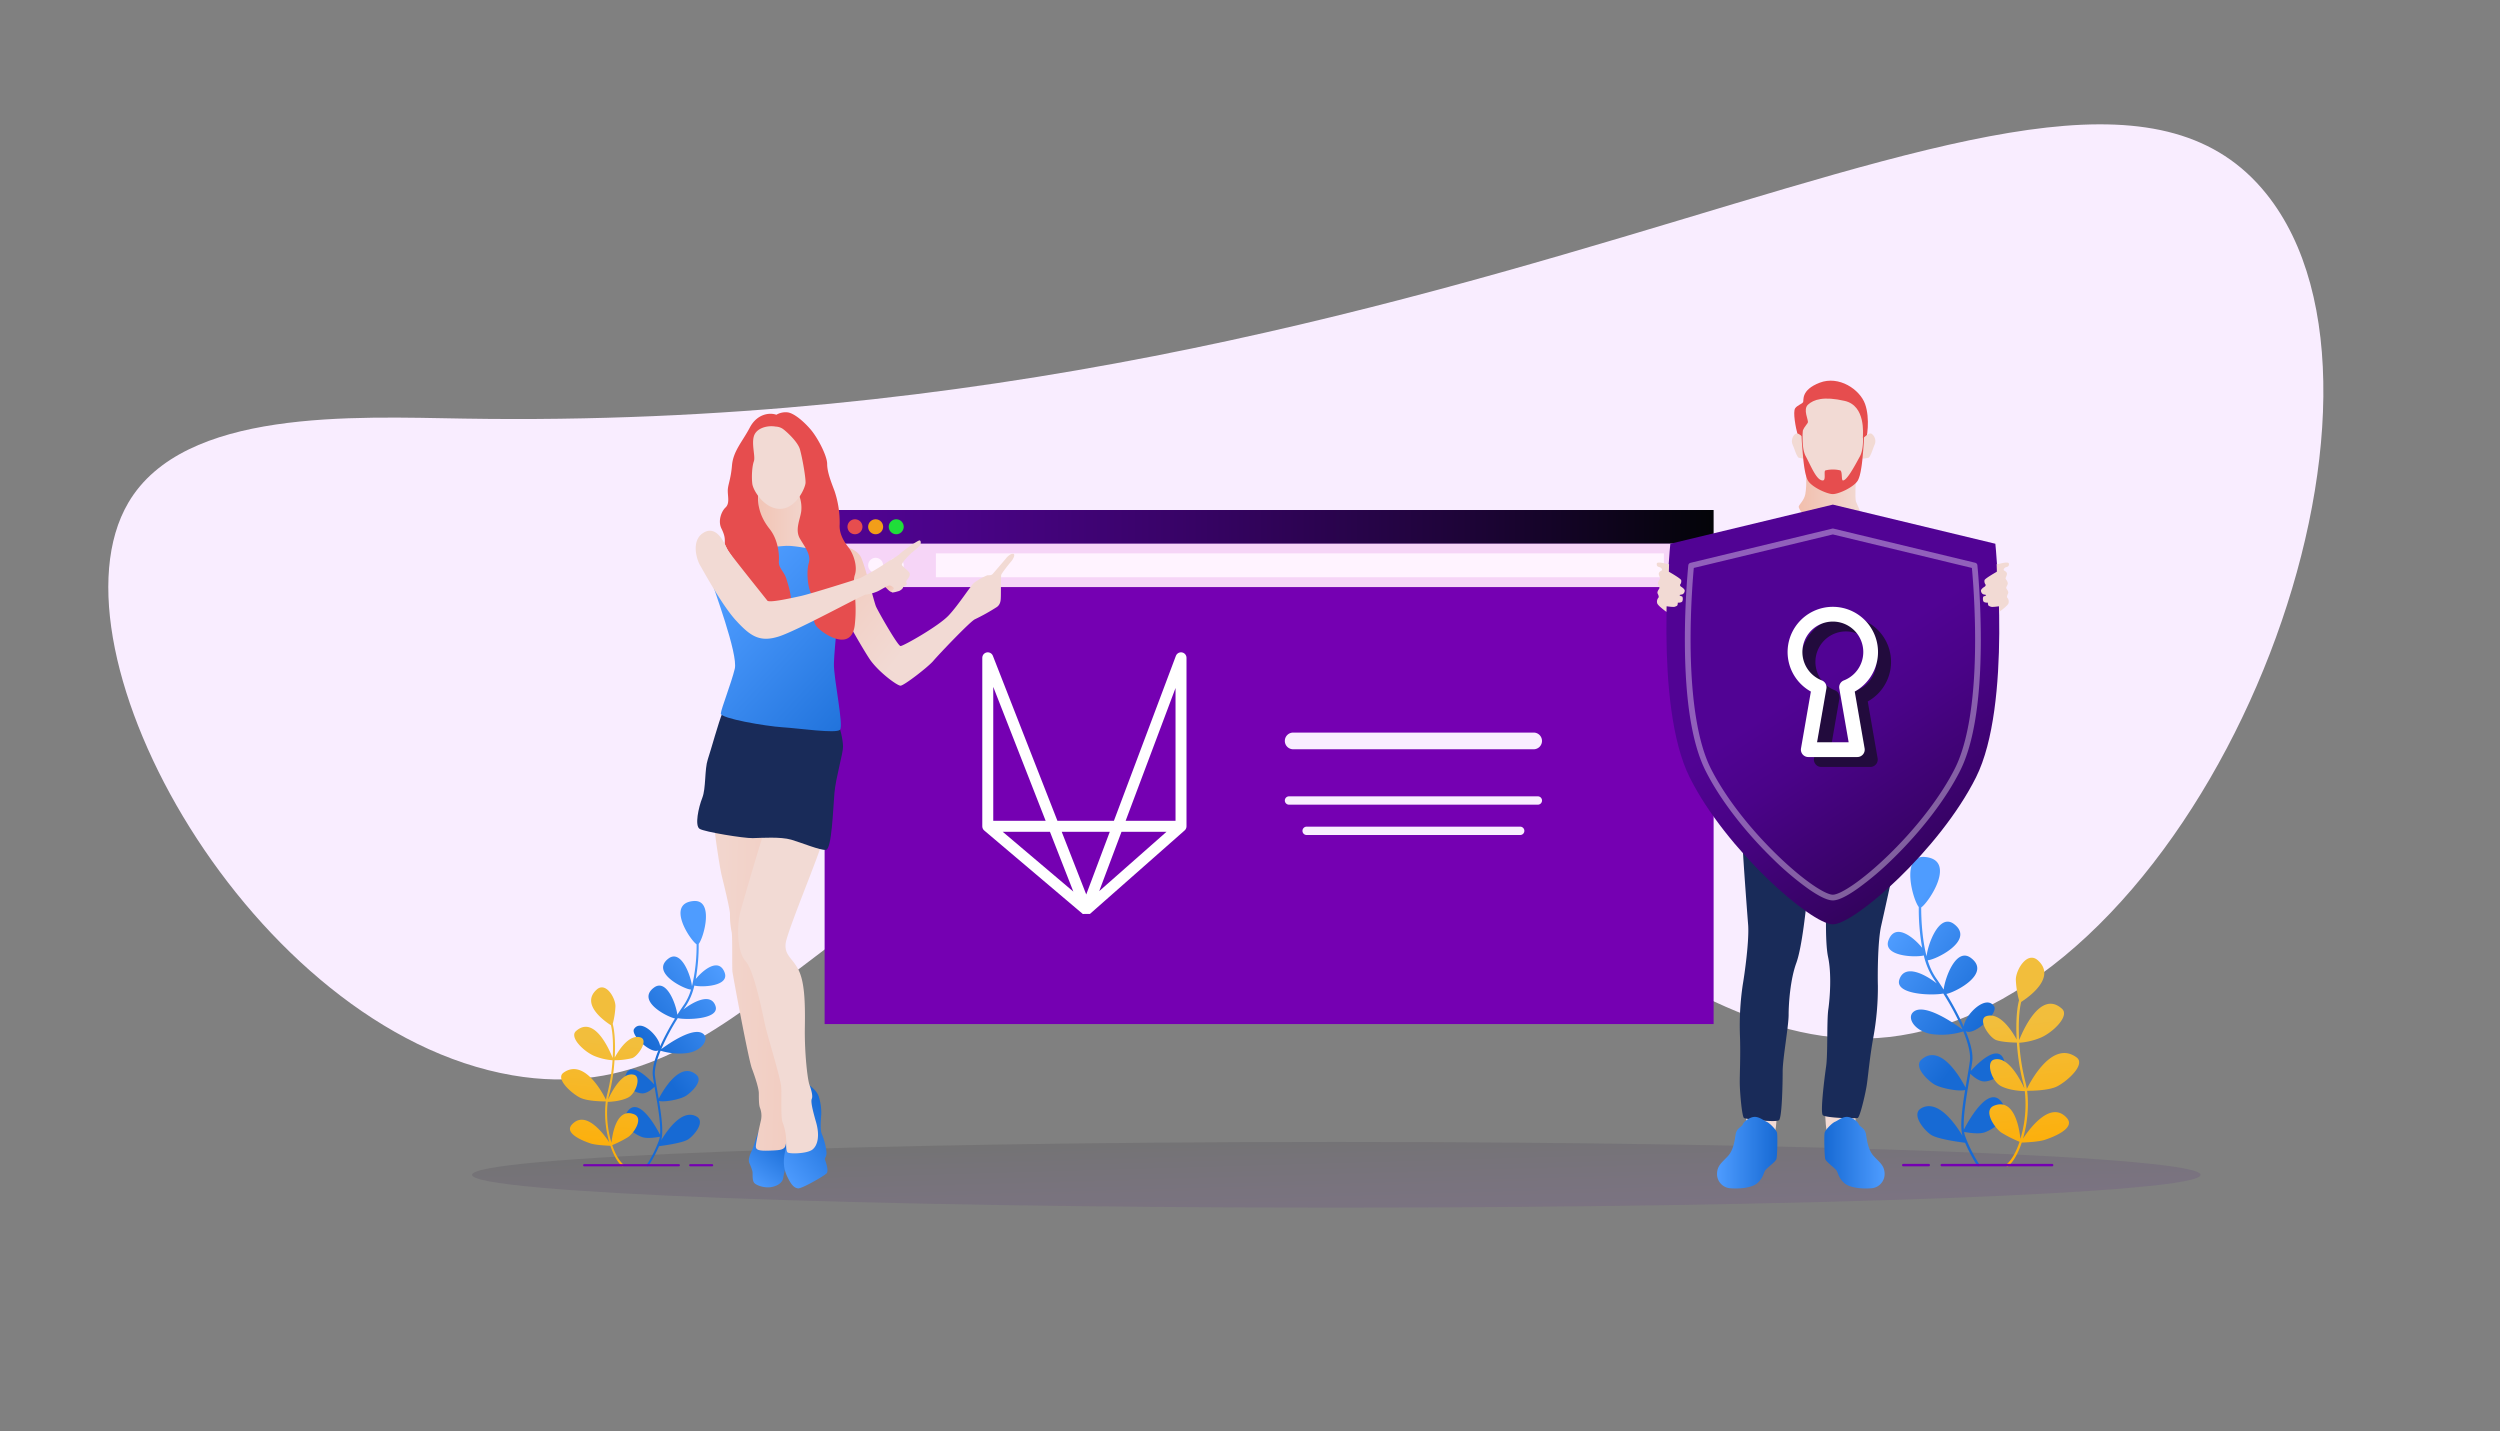 <svg xmlns="http://www.w3.org/2000/svg" xmlns:xlink="http://www.w3.org/1999/xlink" viewBox="0 0 1139.74 652.6"><rect x="0" y="0" width="1139.74" height="652.6" fill="#808080" stroke="none"/><defs><style>.cls-1{opacity:0.1;fill:url(#linear-gradient);}.cls-2{fill:#f9edff;}.cls-3{fill:url(#linear-gradient-2);}.cls-4{fill:url(#linear-gradient-3);}.cls-5{fill:#7500b2;}.cls-6{fill:url(#linear-gradient-4);}.cls-7{fill:url(#linear-gradient-5);}.cls-8{fill:#f6d5f7;}.cls-9{fill:url(#linear-gradient-6);}.cls-10{fill:#e64d4e;}.cls-11{fill:#f29e19;}.cls-12{fill:#1fdd3a;}.cls-13{fill:#fff3ff;}.cls-14{fill:url(#linear-gradient-7);}.cls-15{fill:url(#linear-gradient-8);}.cls-16{fill:url(#linear-gradient-9);}.cls-17{fill:#f2dad4;}.cls-18{fill:#192b59;}.cls-19{fill:url(#linear-gradient-10);}.cls-20{fill:url(#linear-gradient-11);}.cls-21{fill:url(#linear-gradient-12);}.cls-22{fill:url(#linear-gradient-13);}.cls-23{fill:url(#linear-gradient-14);}.cls-24{fill:url(#linear-gradient-15);}.cls-25{fill:url(#linear-gradient-16);}.cls-26,.cls-28{fill:#fff;}.cls-26{opacity:0.37;}.cls-27{fill:#220b3d;}.cls-29{fill:url(#linear-gradient-17);}.cls-30{fill:none;stroke:#fff;stroke-linecap:round;stroke-linejoin:bevel;stroke-width:5px;}</style><linearGradient id="linear-gradient" x1="609.79" y1="556.19" x2="608.44" y2="509.16" gradientUnits="userSpaceOnUse"><stop offset="0" stop-color="#510394"/><stop offset="0.12" stop-color="#4a0388"/><stop offset="0.34" stop-color="#380367"/><stop offset="0.63" stop-color="#1b0433"/><stop offset="0.85" stop-color="#030408"/></linearGradient><linearGradient id="linear-gradient-2" x1="334.87" y1="449.34" x2="294.85" y2="479.35" gradientUnits="userSpaceOnUse"><stop offset="0" stop-color="#4e9cff"/><stop offset="1" stop-color="#176ad4"/></linearGradient><linearGradient id="linear-gradient-3" x1="276.19" y1="474.51" x2="269.86" y2="534.04" gradientUnits="userSpaceOnUse"><stop offset="0" stop-color="#f2be3c"/><stop offset="1" stop-color="#ffac00"/></linearGradient><linearGradient id="linear-gradient-4" x1="694.27" y1="435.62" x2="647.59" y2="470.63" gradientTransform="matrix(-1, 0, 0, 1, 1549.97, 0)" xlink:href="#linear-gradient-2"/><linearGradient id="linear-gradient-5" x1="625.83" y1="464.98" x2="618.44" y2="534.43" gradientTransform="matrix(-1, 0, 0, 1, 1549.97, 0)" xlink:href="#linear-gradient-3"/><linearGradient id="linear-gradient-6" x1="375.94" y1="240.16" x2="781.24" y2="240.16" gradientUnits="userSpaceOnUse"><stop offset="0" stop-color="#510394"/><stop offset="0.14" stop-color="#4a0388"/><stop offset="0.4" stop-color="#380367"/><stop offset="0.75" stop-color="#1b0433"/><stop offset="1" stop-color="#030408"/></linearGradient><linearGradient id="linear-gradient-7" x1="341.65" y1="540.01" x2="357.25" y2="518.72" gradientUnits="userSpaceOnUse"><stop offset="0" stop-color="#4e9cff"/><stop offset="0.99" stop-color="#176ad4"/></linearGradient><linearGradient id="linear-gradient-8" x1="352.39" y1="531.53" x2="381.29" y2="507.52" xlink:href="#linear-gradient-7"/><linearGradient id="linear-gradient-9" x1="415.64" y1="452.03" x2="205.92" y2="445.99" gradientUnits="userSpaceOnUse"><stop offset="0" stop-color="#f2bfad"/><stop offset="0.51" stop-color="#f2dad4"/></linearGradient><linearGradient id="linear-gradient-10" x1="362.92" y1="224.26" x2="428.56" y2="276.85" gradientUnits="userSpaceOnUse"><stop offset="0" stop-color="#f2bfad"/><stop offset="1" stop-color="#f2dad4"/></linearGradient><linearGradient id="linear-gradient-11" x1="332.75" y1="266.16" x2="407.79" y2="335.43" xlink:href="#linear-gradient-7"/><linearGradient id="linear-gradient-12" x1="404.8" y1="266.26" x2="409.13" y2="270.25" xlink:href="#linear-gradient-10"/><linearGradient id="linear-gradient-13" x1="337.57" y1="236.97" x2="374.47" y2="236.97" xlink:href="#linear-gradient-10"/><linearGradient id="linear-gradient-14" x1="433.27" y1="525.49" x2="460.76" y2="525.49" gradientTransform="matrix(-1, 0, 0, 1, 1292.46, 0)" xlink:href="#linear-gradient-7"/><linearGradient id="linear-gradient-15" x1="820.01" y1="225.4" x2="848.37" y2="225.4" xlink:href="#linear-gradient-10"/><linearGradient id="linear-gradient-16" x1="840.32" y1="302.38" x2="957.84" y2="480.99" xlink:href="#linear-gradient-6"/><linearGradient id="linear-gradient-17" x1="782.8" y1="525.49" x2="810.29" y2="525.49" xlink:href="#linear-gradient-7"/></defs><title>Artboard 44SVG-for-Verto</title><g id="Layer_2" data-name="Layer 2"><path class="cls-1" d="M1003.22,535.61c0,8.25-176.41,14.94-394,14.94s-394-6.69-394-14.94,176.41-15,394-15S1003.22,527.35,1003.22,535.61Z"/><path class="cls-2" d="M233.51,490.21c108,18.67,141.34-104.94,288.43-121.66,171.27-19.47,243.94,134.72,360.88,99.78,131.22-39.2,224-288.41,150.36-380C943.12-23.76,683.07,198.56,211.64,190.84c-50.51-.83-127.8-4.69-153.1,38.28C18.63,296.91,114.94,469.69,233.51,490.21Z"/><path class="cls-3" d="M316.55,449.31c3.39.89,16.24.37,13.78-6-2.72-7-10-.89-13.13,3a87.7,87.7,0,0,0,1.33-16c2.31-2.77,7.19-20.4-2.42-19.53-12.59,1.15-1.44,17.83,1.46,19.73a80.83,80.83,0,0,1-2.11,19.11c-.39-4.44-4.82-17.08-10.71-12.62-8.54,6.46,7.8,14.26,10.28,14.13a24.46,24.46,0,0,1-3.1,6.78c-.95,1.35-2,2.92-3.08,4.62l-.06.07c-.55-4.68-4.91-16.69-10.68-12.33-8,6,5.74,13.23,9.62,14.05a112.05,112.05,0,0,0-6.79,12.68c-.27-4.22-8.56-12.86-11.85-7.92-1.83,2.75,7.88,11.73,11.08,9.72-1.83,4.46-2.92,8.63-2.54,11.67.14,1.12.34,2.45.58,3.88-2.27-2.51-10.47-10.93-12.91-4.41-2,5.4,4.74,8.53,7.58,8.53,2.23,0,4.59-2.11,5.51-3,.13.78.27,1.58.41,2.39,1.15,6.65,2.52,14.65,2.11,19.46C299,513.6,290.33,498,285.3,508c-2.58,5.16,4.74,9.48,7.58,10.43,2.34.77,6.51.07,7.93-.2a9.19,9.19,0,0,1-.32,1.47A55.71,55.71,0,0,1,294.86,531a.47.47,0,0,0,.13.66.5.5,0,0,0,.26.08.49.49,0,0,0,.4-.21,62.24,62.24,0,0,0,4.8-9c2.24-.28,10.82-1.45,13.29-3.1,2.84-1.89,7.93-8.12,3.79-10.42-6.41-3.57-13.14,5.9-16.08,10.83,1.09-3.68.12-11-1-17.93,2.3.68,9.76-.65,12.36-2.38,2.84-1.9,7.75-6.81,4.74-9.48-7.54-6.7-15.5,7.49-17.26,10.89-.18-1.07-.36-2.13-.54-3.16-.47-2.75-.92-5.35-1.16-7.32-.36-2.82.7-6.89,2.57-11.44a29,29,0,0,0,12.12,1.07c6.64-.94,10-6.11,7.59-8.53-4.12-4.11-16.27,4.41-19.41,6.73A105.15,105.15,0,0,1,309,464.16c3.87.9,19.28.57,17.19-5.55s-10-2-14.6,1.59l1.14-1.68A27.94,27.94,0,0,0,316.55,449.31Z"/><path class="cls-4" d="M289.09,508c-8-3.18-9.9,9-10.32,13a46.94,46.94,0,0,1-1.71-18.68c1.21,0,5.91-.26,9.19-1.9,3.79-1.89,6.13-9.48,2.84-10.42-5.52-1.58-10.38,8-11.86,11.25.13-.73.28-1.44.47-2.12a84,84,0,0,0,2.46-15.78,33,33,0,0,0,8-.94c2.85-.94,7.66-8.37,3.79-9.48-5.32-1.52-10,6.13-11.69,9.2.32-5.86.08-11.5-.92-15.35a37.11,37.11,0,0,0,1.24-8.07c0-3.79-4.4-11.25-8.53-7.58-7.55,6.71,3.76,14.55,6.47,16.27.92,3.79,1.12,9.25.79,14.92-1.69-4.27-8.54-19.61-16.74-12.23-3.15,2.84,3.79,9.48,8.53,11.38a27.23,27.23,0,0,0,8.15,1.89,83.31,83.31,0,0,1-2.45,15.52c-.21.79-.39,1.63-.53,2.5-1.8-3.63-10.16-19-19.39-12.33-3.83,2.79,3.79,9.48,7.58,11.37,3.26,1.63,9.88,1.72,11.7,1.71a47.83,47.83,0,0,0,1.63,18.69c-2.79-4.22-10.93-15-17.12-8.07-3.67,4.13,5.84,7.63,8.53,8.53,2.38.79,7.46,1,9.07,1.08,1.35,4.08,3.18,7.45,5.32,9.24a.51.51,0,0,0,.31.11.48.48,0,0,0,.3-.84c-2-1.7-3.79-4.93-5.08-8.82a49.63,49.63,0,0,0,7.15-3.61C289.09,516.55,293.49,509.78,289.09,508Z"/><path class="cls-5" d="M309.47,531.72H266.34a.48.48,0,0,1,0-1h43.13a.48.48,0,1,1,0,1Z"/><path class="cls-5" d="M324.64,531.72h-9.95a.48.48,0,1,1,0-1h9.95a.48.48,0,0,1,0,1Z"/><path class="cls-6" d="M877.06,435.59c-4,1-18.94.43-16.08-7,3.18-8.22,11.68-1,15.32,3.52a102.21,102.21,0,0,1-1.55-18.63c-2.69-3.24-8.38-23.8,2.83-22.79,14.69,1.34,1.67,20.8-1.71,23,0,4.75.32,14.15,2.46,22.3.46-5.18,5.63-19.92,12.5-14.72,10,7.54-9.1,16.64-12,16.48a28.52,28.52,0,0,0,3.62,7.91c1.11,1.58,2.33,3.4,3.59,5.39l.07.08c.64-5.46,5.73-19.47,12.46-14.38,9.3,7-6.7,15.44-11.22,16.39A130.51,130.51,0,0,1,895.27,468c.31-4.93,10-15,13.82-9.24,2.14,3.21-9.19,13.68-12.92,11.33,2.13,5.21,3.41,10.07,3,13.62-.17,1.31-.41,2.86-.68,4.53,2.64-2.93,12.21-12.75,15.06-5.15,2.36,6.3-5.53,9.95-8.85,9.95-2.6,0-5.35-2.45-6.43-3.52-.15.9-.31,1.83-.48,2.78-1.33,7.75-2.93,17.08-2.46,22.7,2.26-4.39,12.35-22.63,18.22-10.9,3,6-5.53,11.06-8.85,12.17-2.72.9-7.59.09-9.25-.24a10.53,10.53,0,0,0,.37,1.72,66.33,66.33,0,0,0,6.57,13.14.55.55,0,0,1-.15.76.5.5,0,0,1-.31.1.57.57,0,0,1-.46-.25,72.52,72.52,0,0,1-5.6-10.52c-2.61-.32-12.62-1.69-15.5-3.61-3.32-2.21-9.26-9.48-4.42-12.16,7.48-4.16,15.32,6.89,18.76,12.63-1.28-4.28-.15-12.86,1.18-20.92-2.68.81-11.38-.75-14.41-2.77-3.32-2.21-9-7.94-5.53-11.06,8.79-7.81,18.08,8.74,20.13,12.71.21-1.25.42-2.49.63-3.68.55-3.22,1.07-6.25,1.36-8.55.41-3.29-.82-8-3-13.35a33.57,33.57,0,0,1-14.14,1.26c-7.74-1.11-11.66-7.13-8.84-9.95,4.8-4.8,19,5.14,22.64,7.85a122.64,122.64,0,0,0-8.79-16.44c-4.51,1-22.48.66-20-6.47s11.63-2.34,17,1.85l-1.34-2A32.85,32.85,0,0,1,877.06,435.59Z"/><path class="cls-7" d="M909.09,504.07c9.28-3.71,11.55,10.5,12,15.15a54.42,54.42,0,0,0,2-21.79c-1.41,0-6.89-.29-10.71-2.21-4.42-2.21-7.15-11.06-3.32-12.16,6.44-1.84,12.11,9.33,13.84,13.13-.15-.86-.33-1.69-.55-2.48a98.56,98.56,0,0,1-2.87-18.4c-1.75,0-6.62-.2-9.31-1.1-3.32-1.1-8.94-9.77-4.43-11,6.22-1.78,11.72,7.14,13.65,10.72-.37-6.84-.09-13.42,1.07-17.9a43.49,43.49,0,0,1-1.45-9.41c0-4.42,5.14-13.13,10-8.85,8.8,7.83-4.39,17-7.56,19-1.06,4.42-1.3,10.79-.92,17.4,2-5,10-22.87,19.54-14.26,3.67,3.31-4.43,11.06-10,13.27a31.46,31.46,0,0,1-9.5,2.21,97.57,97.57,0,0,0,2.85,18.1c.25.93.45,1.91.62,2.92,2.1-4.23,11.85-22.22,22.62-14.38,4.47,3.25-4.42,11.05-8.85,13.26-3.79,1.9-11.52,2-13.64,2a55.87,55.87,0,0,1-1.9,21.8c3.25-4.91,12.75-17.53,20-9.41,4.28,4.82-6.81,8.9-10,9.95-2.77.93-8.7,1.2-10.57,1.27-1.58,4.75-3.72,8.69-6.21,10.77a.55.55,0,0,1-.36.13.56.56,0,0,1-.42-.2.55.55,0,0,1,.07-.78c2.38-2,4.42-5.75,5.93-10.29a57.35,57.35,0,0,1-8.34-4.21C909.09,514,904,506.12,909.09,504.07Z"/><path class="cls-5" d="M885.32,531.72h50.31a.56.56,0,0,0,0-1.11H885.32a.56.56,0,1,0,0,1.11Z"/><path class="cls-5" d="M867.62,531.72h11.61a.56.56,0,1,0,0-1.11H867.62a.56.56,0,0,0,0,1.11Z"/><rect class="cls-5" x="375.94" y="247.8" width="405.29" height="219.06"/><rect class="cls-8" x="375.94" y="247.8" width="405.29" height="19.84"/><rect class="cls-9" x="375.94" y="232.51" width="405.29" height="15.28"/><path class="cls-10" d="M393.19,240.15a3.41,3.41,0,1,1-3.41-3.41A3.41,3.41,0,0,1,393.19,240.15Z"/><path class="cls-11" d="M402.61,240.15a3.41,3.41,0,1,1-3.41-3.41A3.41,3.41,0,0,1,402.61,240.15Z"/><path class="cls-12" d="M412,240.15a3.41,3.41,0,1,1-3.41-3.41A3.41,3.41,0,0,1,412,240.15Z"/><rect class="cls-13" x="426.67" y="252.27" width="331.89" height="10.89"/><path class="cls-13" d="M402.61,257.72a3.41,3.41,0,1,1-3.41-3.41A3.41,3.41,0,0,1,402.61,257.72Z"/><path class="cls-13" d="M412,257.72a3.41,3.41,0,1,1-3.41-3.41A3.41,3.41,0,0,1,412,257.72Z"/><path class="cls-14" d="M346.48,514.67c-2.07,4-2.5,7.27-3.62,9.64s-1.89,4.47-1.2,6A25.94,25.94,0,0,1,343,533.9c.3,1-.26,4.26.95,5.47s4.73,2.28,7.48,1.85,5.3-1.9,5.64-4.18,1.75-7.87,2.27-10,1.64-3.87.7-6.37S346.48,514.67,346.48,514.67Z"/><path class="cls-15" d="M368.57,494.38c2.29,1.79,4.22,3.59,4.84,6a24.5,24.5,0,0,1,1,7.56c-.15,2.66-.62,7.23.35,9.32s2.31,7.45,2,9.07-.93,1.53-.6,2.5,1.78,4.91.66,6.11-11.36,7.08-13,6.84-2.86-1.32-4.51-4.55-2.61-6.62-1.42-12.16S368.57,494.38,368.57,494.38Z"/><path class="cls-16" d="M325.64,376.57c0,2,2.31,18.17,3.4,22.66S333,415.3,332.79,417a38.44,38.44,0,0,0,.78,8c.41,1.66.12,16,.34,17.92s7.29,40,8.87,44.17,3.17,9.23,3.17,11.37,0,5.38.52,6.58a10.08,10.08,0,0,1,.47,5.59c-.47,2-2.4,10.54-2.35,12.11s1.57,2,6.11,1.83,6-.26,7.05-1.52,1.93-12.42,1.45-15.06-.42-20.94-3.74-36.28-6.68-57-4.36-69,8.41-26.29,4.36-26.84S325.64,376.57,325.64,376.57Z"/><path class="cls-17" d="M347.94,380.61c-1.64,4.69-9,29.82-10.43,35.17-1.72,6.57-1.46,18.21,2.41,22.43s7.67,23.53,8.84,28.92,7.15,24.38,7.39,28.48-.26,13.53.6,16a24.46,24.46,0,0,1,1.61,7.15c0,1.93-.07,5.67.6,6.54s8.94.73,11.41-1.2,3.41-6.41,1.67-12.49-2.47-9.48-1.94-10.68-.13-3.8-1.06-6.34-2.3-14.76-2.11-26.27-.14-20.75-2.93-26.21-6.42-6.55-5.82-12,16.25-42.68,16.25-45.35S347.94,380.61,347.94,380.61Z"/><path class="cls-18" d="M329.43,324.81c-1.89,4.52-5.22,16.83-6.74,21.37s-.8,13.22-2.52,17.56-3.53,12.71-1.21,14.13,20.18,4.33,24.21,4.23,12.72-.7,17.56.71,13.22,4.94,15.84,4.64,3.23-18.66,3.84-25.83,4-18.26,3.93-21.29-1.21-8.67-2.62-10.59S329.43,324.81,329.43,324.81Z"/><path class="cls-19" d="M383.35,248.32c3.48,1.35,7.22,2.34,9,5.41s6.13,20.7,7,22.74,9.94,18.06,11.21,18.06,17.25-9,21.9-13.93,10.32-14,11.74-15a29.29,29.29,0,0,1,5.85-3.3c.87-.15,1.84.2,2.65-.77s5.73-6.65,6.06-7.11,2-2.16,3.17-1.94-.14,2.59-.9,3.44-4.45,5.46-4.59,6.23-.11,8.76-.16,9.88.05,3.39-1.81,4.7a91.06,91.06,0,0,1-10,5.59c-2.13.92-16.74,16.31-19,19s-13.36,11.28-14.93,11.28-10.29-6.45-14.13-12.21-16.3-27.47-17.87-33.84S383.35,248.32,383.35,248.32Z"/><path class="cls-20" d="M323.59,262.53c1.72,5.77,13,35.7,11.39,42.36s-6.17,18.14-6.37,20.39,20.49,5.79,28.14,6.28,24.31,2.94,26.17,1.17-2.94-23.52-2.74-30.39,2.55-28.23,2.64-31.56-.39-22.22-3.1-24.47-24.7-7.56-31.92-3.38S323.59,262.53,323.59,262.53Z"/><path class="cls-21" d="M403.28,267.24c1.44,1.54,2.6,2.74,3.46,2.74s2.43-1.08,2.43-1.8-2-2.46-3.53-2.46A3,3,0,0,0,403.28,267.24Z"/><path class="cls-22" d="M345.71,224.54c-.15,3,.43,11.54-.43,13.2s-6.77,1.72-7.63,3,5.27,9.54,6.39,9.61,10.47-1.38,14.61-1.51,14.1,2,15.52,2.37-2.58-13.17-4.06-17-2.69-9.29-6.59-11S345.71,224.54,345.71,224.54Z"/><path class="cls-10" d="M353.93,189.09c-2.89-1.09-8.74-.55-12.1,5.85s-7.57,10.7-8.12,17.25-1.92,8.84-1.92,11.54.92,5.82-1,7.61-3.58,6.18-1.89,9.6,1.59,4.88,1.51,6.76,7.72,12.43,10.66,15.77,7,20.49,15,18.57,3.5-14.51,2.49-18-3.69-5-3.47-8.11-.29-9.84-4.24-14.81-5.82-10.42-5.09-16.62,17.89-.64,18.29.7a15.49,15.49,0,0,1,1.24,7.82c-.51,3.88-3,8.49-.58,12.58s5.12,7.39,4,11.12-.6,12,1.74,15-1.9,10.37,2.41,14.51,15.55,10.37,16.85-1.46-1.38-18.66,0-22.63-.69-9.76-2.85-12.53-4.32-6.3-4.06-10.45a44.93,44.93,0,0,0-2.33-15.29c-1.56-4.14-3.37-8.63-3.37-12.35s-4.32-12-7.6-15.8S362,188.43,359.15,188A8.43,8.43,0,0,0,353.93,189.09Z"/><path class="cls-17" d="M353.68,194.49c-3.76-.69-8.9.63-10,4.42s.79,9.28,0,11.42-1.11,6.93-.71,10.2,5.69,11.65,12.86,11.45,11.24-9.49,11.41-11.79-1.53-11.84-2.57-15.39-6.42-8.35-7.83-9.31A6.11,6.11,0,0,0,353.68,194.49Z"/><path class="cls-17" d="M320.19,243.23c-4.95,3.58-2.73,11.64-.93,14.66S329.18,276,335.64,283s10.68,9.94,19.39,7.18,38.09-19,39.68-19.09a20.32,20.32,0,0,0,5.09-1.37c1.39-.52,5-3,5.83-2.81s2.3,1.08,1.77,1.65-.89,1.15-.66,1.46,2.5-.42,3-.54,1.91-1.07,1.95-1.68,1.69-.85,1.69-1.58-.57-.8,0-1.61,1.61-2,1.34-3.18-3.37-3-3.56-3.92,3.65-4.84,4.51-5.54,3.92-3.15,4-3.72.29-1.6-.35-1.88-7.86,4.87-9.14,6.17-5.28,3.28-6.84,4.52a117.27,117.27,0,0,1-11.17,6.47c-1.15.44-22.38,7.16-27.25,8.23s-14.26,3.15-15.09,2.06-17.15-21.38-18.09-23.1S327,238.33,320.19,243.23Z"/><path class="cls-17" d="M832.07,506.87c0,1.67.39,9.75,1.15,9.79s11.66-2.26,12.22-3.2.51-4.39.51-5.18S832.07,506.87,832.07,506.87Z"/><path class="cls-18" d="M865,388c-1,5.26-5.77,27-7.38,34.06s-1.64,22.8-1.5,27.52a126.14,126.14,0,0,1-2.07,23.32c-1.67,9.16-2.37,17.63-3,21.76s-3.08,14.59-4.13,15-14.68,0-15.9-1.25.67-16.47,1.5-22.24.25-20.78,1-26,1.54-16.12-.09-23.8-.78-25.65-.55-34.34S865,388,865,388Z"/><path class="cls-23" d="M847.4,512.51c.57,1.42,2.81,1.59,3.33,4.75.35,2.15.85,6.82,3.38,9.67s4.91,4.17,5.07,8a6.51,6.51,0,0,1-6.23,6.81c-3.54.26-9.51,0-12.2-2.43s-2.69-4.6-3.54-5.76-4.65-3.85-5.07-5.12-.58-10.7-.3-12,3.32-4.41,4.71-5,3.29-2.25,5.43-2.25S846.87,511.17,847.4,512.51Z"/><path class="cls-17" d="M809.92,509.62c0,1.67-.39,7-1.15,7s-11.67-2.26-12.23-3.2-.51-4.39-.51-5.18S809.92,509.62,809.92,509.62Z"/><path class="cls-18" d="M794.52,386.69c.23,5.35,1.86,27.55,2.44,34.76s-1.63,22.8-2.44,27.46a126.76,126.76,0,0,0-1.28,23.37c.35,9.3-.17,17.79-.08,22s1,14.87,1.94,15.43,14.54,2.07,15.92,1,1.69-16.39,1.69-22.23,2.72-20.6,2.72-25.85.78-16.18,3.48-23.54,4.44-25.28,5.45-33.91S794.52,386.69,794.52,386.69Z"/><path class="cls-24" d="M823.21,213.71s.7,6.83-.17,11.55c-.62,3.3-3.33,5-3,6,3.48,10.18,27,4.15,28.24,3.43.55-.31-1.41-4.2-2.1-5.89s0-11.25,0-11.25Z"/><path class="cls-10" d="M819.59,198.38c-1-3.58-2.28-10.56-1.18-12.24.91-1.36,3.2-2,3.62-2.82s-1.17-5.48,7.57-8.85,18.28,3.05,20.67,9.69.91,16.05,0,17.47-29.95-.92-29.95-.92Z"/><path class="cls-17" d="M821.51,199.41s1.19,16.05,2,17.54,6.8,7.64,12.45,7.64,11.12-6.31,11.78-7.64,1.54-16.13,1.54-17.54S850.67,185,841,182.77s-14.2-.59-16.71,1.68.36,7.15-.12,8.23S821.2,195.58,821.51,199.41Z"/><path class="cls-17" d="M853.28,197.77a4.13,4.13,0,0,1,1.39,4.87c-.77,1.62-1.93,6-3,6.1s-2.4.7-3,0-.82-8.91.46-9.12S851.81,197,853.28,197.77Z"/><path class="cls-17" d="M818.61,197.77c-1.36.71-2.16,3.25-1.39,4.87s1.93,6,3,6.1,2.4.7,3,0,.81-8.91-.47-9.12S820.08,197,818.61,197.77Z"/><path class="cls-10" d="M849.71,196.66c-.9-1.64.61,7-1.77,11.38s-5.92,11-7.74,11c-.83,0-.17-4-1.21-4.58a13,13,0,0,0-3.4-.4,13.45,13.45,0,0,0-3.4.4c-.88.45.44,4.58-1.21,4.58-2.88,0-5.36-6.63-7.74-11s-.88-13-1.78-11.38c-.49.91.52,11.17.52,11.17s.56,8.08,2.16,11.1,8.72,6.33,11.45,6.33,9.85-3.31,11.45-6.33,2.16-11.1,2.16-11.1S850.21,197.57,849.71,196.66Z"/><path class="cls-25" d="M909.67,247.89l-74.08-17.84L761.5,247.89s-7.7,73.45,8.83,106.52,55.43,67,65.26,67,48.72-34,65.25-67S909.67,247.89,909.67,247.89Z"/><path class="cls-26" d="M835.59,410.5c-2.41,0-6.19-1.78-11.23-5.31a135.39,135.39,0,0,1-15.94-13.47c-13.2-12.81-24.47-27.53-30.9-40.4-6.07-12.14-9.23-31.59-9.39-57.82-.12-19.47,1.55-35.61,1.56-35.77a1.32,1.32,0,0,1,1-1.14L835.28,241a1.3,1.3,0,0,1,.62,0l64.59,15.56a1.32,1.32,0,0,1,1,1.14c0,.16,1.68,16.3,1.56,35.77-.16,26.23-3.32,45.68-9.39,57.82-6.44,12.87-17.7,27.59-30.9,40.4a135.39,135.39,0,0,1-15.94,13.47C841.78,408.72,838,410.5,835.59,410.5ZM772.2,258.92c-.34,3.67-1.56,17.9-1.46,34.59.16,25.45,3.32,45,9.12,56.65,6.31,12.61,17.38,27.07,30.38,39.68,12.22,11.85,22,18.05,25.35,18.05s13.13-6.2,25.35-18.05c13-12.61,24.07-27.07,30.38-39.68,5.8-11.61,9-31.2,9.12-56.65.1-16.69-1.12-30.92-1.46-34.59l-63.39-15.27Z"/><path class="cls-27" d="M852.73,349.65h-22.4A3.37,3.37,0,0,1,827,345.7l4.5-25.91a20.62,20.62,0,1,1,20,0l4.5,25.91a3.37,3.37,0,0,1-3.32,3.95Zm-18.39-6.74h14.39l-4.26-24.49a3.37,3.37,0,0,1,2.1-3.72,13.89,13.89,0,1,0-10.07,0,3.37,3.37,0,0,1,2.09,3.72Z"/><path class="cls-28" d="M846.79,345.13h-22.4a3.37,3.37,0,0,1-3.32-3.94l4.5-25.91a20.61,20.61,0,1,1,20,0l4.5,25.91a3.37,3.37,0,0,1-3.32,3.94Zm-18.4-6.74h14.4l-4.26-24.49a3.35,3.35,0,0,1,2.09-3.71,13.88,13.88,0,1,0-10.07,0,3.36,3.36,0,0,1,2.1,3.71Z"/><path class="cls-17" d="M760.92,257.19c-1.09,0-3-.69-4-.69s-1.77-.17-1.6,1,1.5.86,2,1.47.51.93.22,1.11-1.64.78-1.25,2,.56,1.3.53,1.67-1.35,1.62-.87,2.74.74,1.35.5,1.82-1.16,1.49-.71,2.36.61,1.57.29,1.86a2.72,2.72,0,0,0-.48,2.6c.43,1.14,4.18,3.83,4.18,3.83l.06-2.57s3.13.49,3.77.22,1.14-.37,1.24-.9a5.2,5.2,0,0,0,.11-.95s1.78.1,2.09-.69.16-2-.1-2.12-1.17-.35-1.17-.61,1.1-.22,1.45-.48a1.94,1.94,0,0,0,.88-1.62c-.08-.77-1.3-1.56-1.68-1.78s-.57-.85-.42-.93a2.49,2.49,0,0,0,.48-2.06c-.29-.79-5.12-3.53-5.33-3.66a1.29,1.29,0,0,1-.3-.24Z"/><path class="cls-17" d="M910.26,257.19c1.09,0,3-.69,4-.69s1.77-.17,1.6,1-1.5.86-2,1.47-.51.93-.22,1.11,1.64.78,1.25,2-.56,1.3-.54,1.67,1.36,1.62.88,2.74-.74,1.35-.5,1.82,1.16,1.49.71,2.36-.61,1.57-.29,1.86a2.72,2.72,0,0,1,.48,2.6c-.43,1.14-4.18,3.83-4.18,3.83l-.06-2.57s-3.13.49-3.77.22-1.14-.37-1.24-.9a5.2,5.2,0,0,1-.11-.95s-1.78.1-2.09-.69-.16-2,.1-2.12,1.17-.35,1.17-.61-1.1-.22-1.45-.48a2,2,0,0,1-.89-1.62c.08-.77,1.31-1.56,1.69-1.78s.57-.85.42-.93a2.49,2.49,0,0,1-.48-2.06c.29-.79,5.12-3.53,5.33-3.66a1.29,1.29,0,0,0,.3-.24Z"/><path class="cls-29" d="M794.58,512.51c-.57,1.42-2.81,1.59-3.33,4.75-.35,2.15-.84,6.82-3.38,9.67s-4.91,4.17-5.07,8a6.51,6.51,0,0,0,6.24,6.81c3.53.26,9.5,0,12.2-2.43s2.69-4.6,3.53-5.76,4.65-3.85,5.08-5.12.58-10.7.29-12-3.31-4.41-4.7-5-3.3-2.25-5.43-2.25S795.12,511.17,794.58,512.51Z"/><path class="cls-2" d="M699.18,341.59H589.56a3.8,3.8,0,0,1-3.81-3.81h0a3.8,3.8,0,0,1,3.81-3.8H699.18a3.8,3.8,0,0,1,3.81,3.8h0A3.8,3.8,0,0,1,699.18,341.59Z"/><path class="cls-2" d="M701.09,366.85H587.65a1.9,1.9,0,0,1-1.9-1.9h0a1.9,1.9,0,0,1,1.9-1.9H701.09A1.9,1.9,0,0,1,703,365h0A1.9,1.9,0,0,1,701.09,366.85Z"/><path class="cls-2" d="M693.05,380.68H595.69a1.9,1.9,0,0,1-1.9-1.9h0a1.91,1.91,0,0,1,1.9-1.91h97.36a1.91,1.91,0,0,1,1.9,1.91h0A1.9,1.9,0,0,1,693.05,380.68Z"/><path class="cls-30" d="M538.42,299.89,495.26,414.77,450.32,299.89m0,0v76.82l44.94,38.06,43.16-38.06V299.89m-88.1,76.82h88.1"/></g></svg>